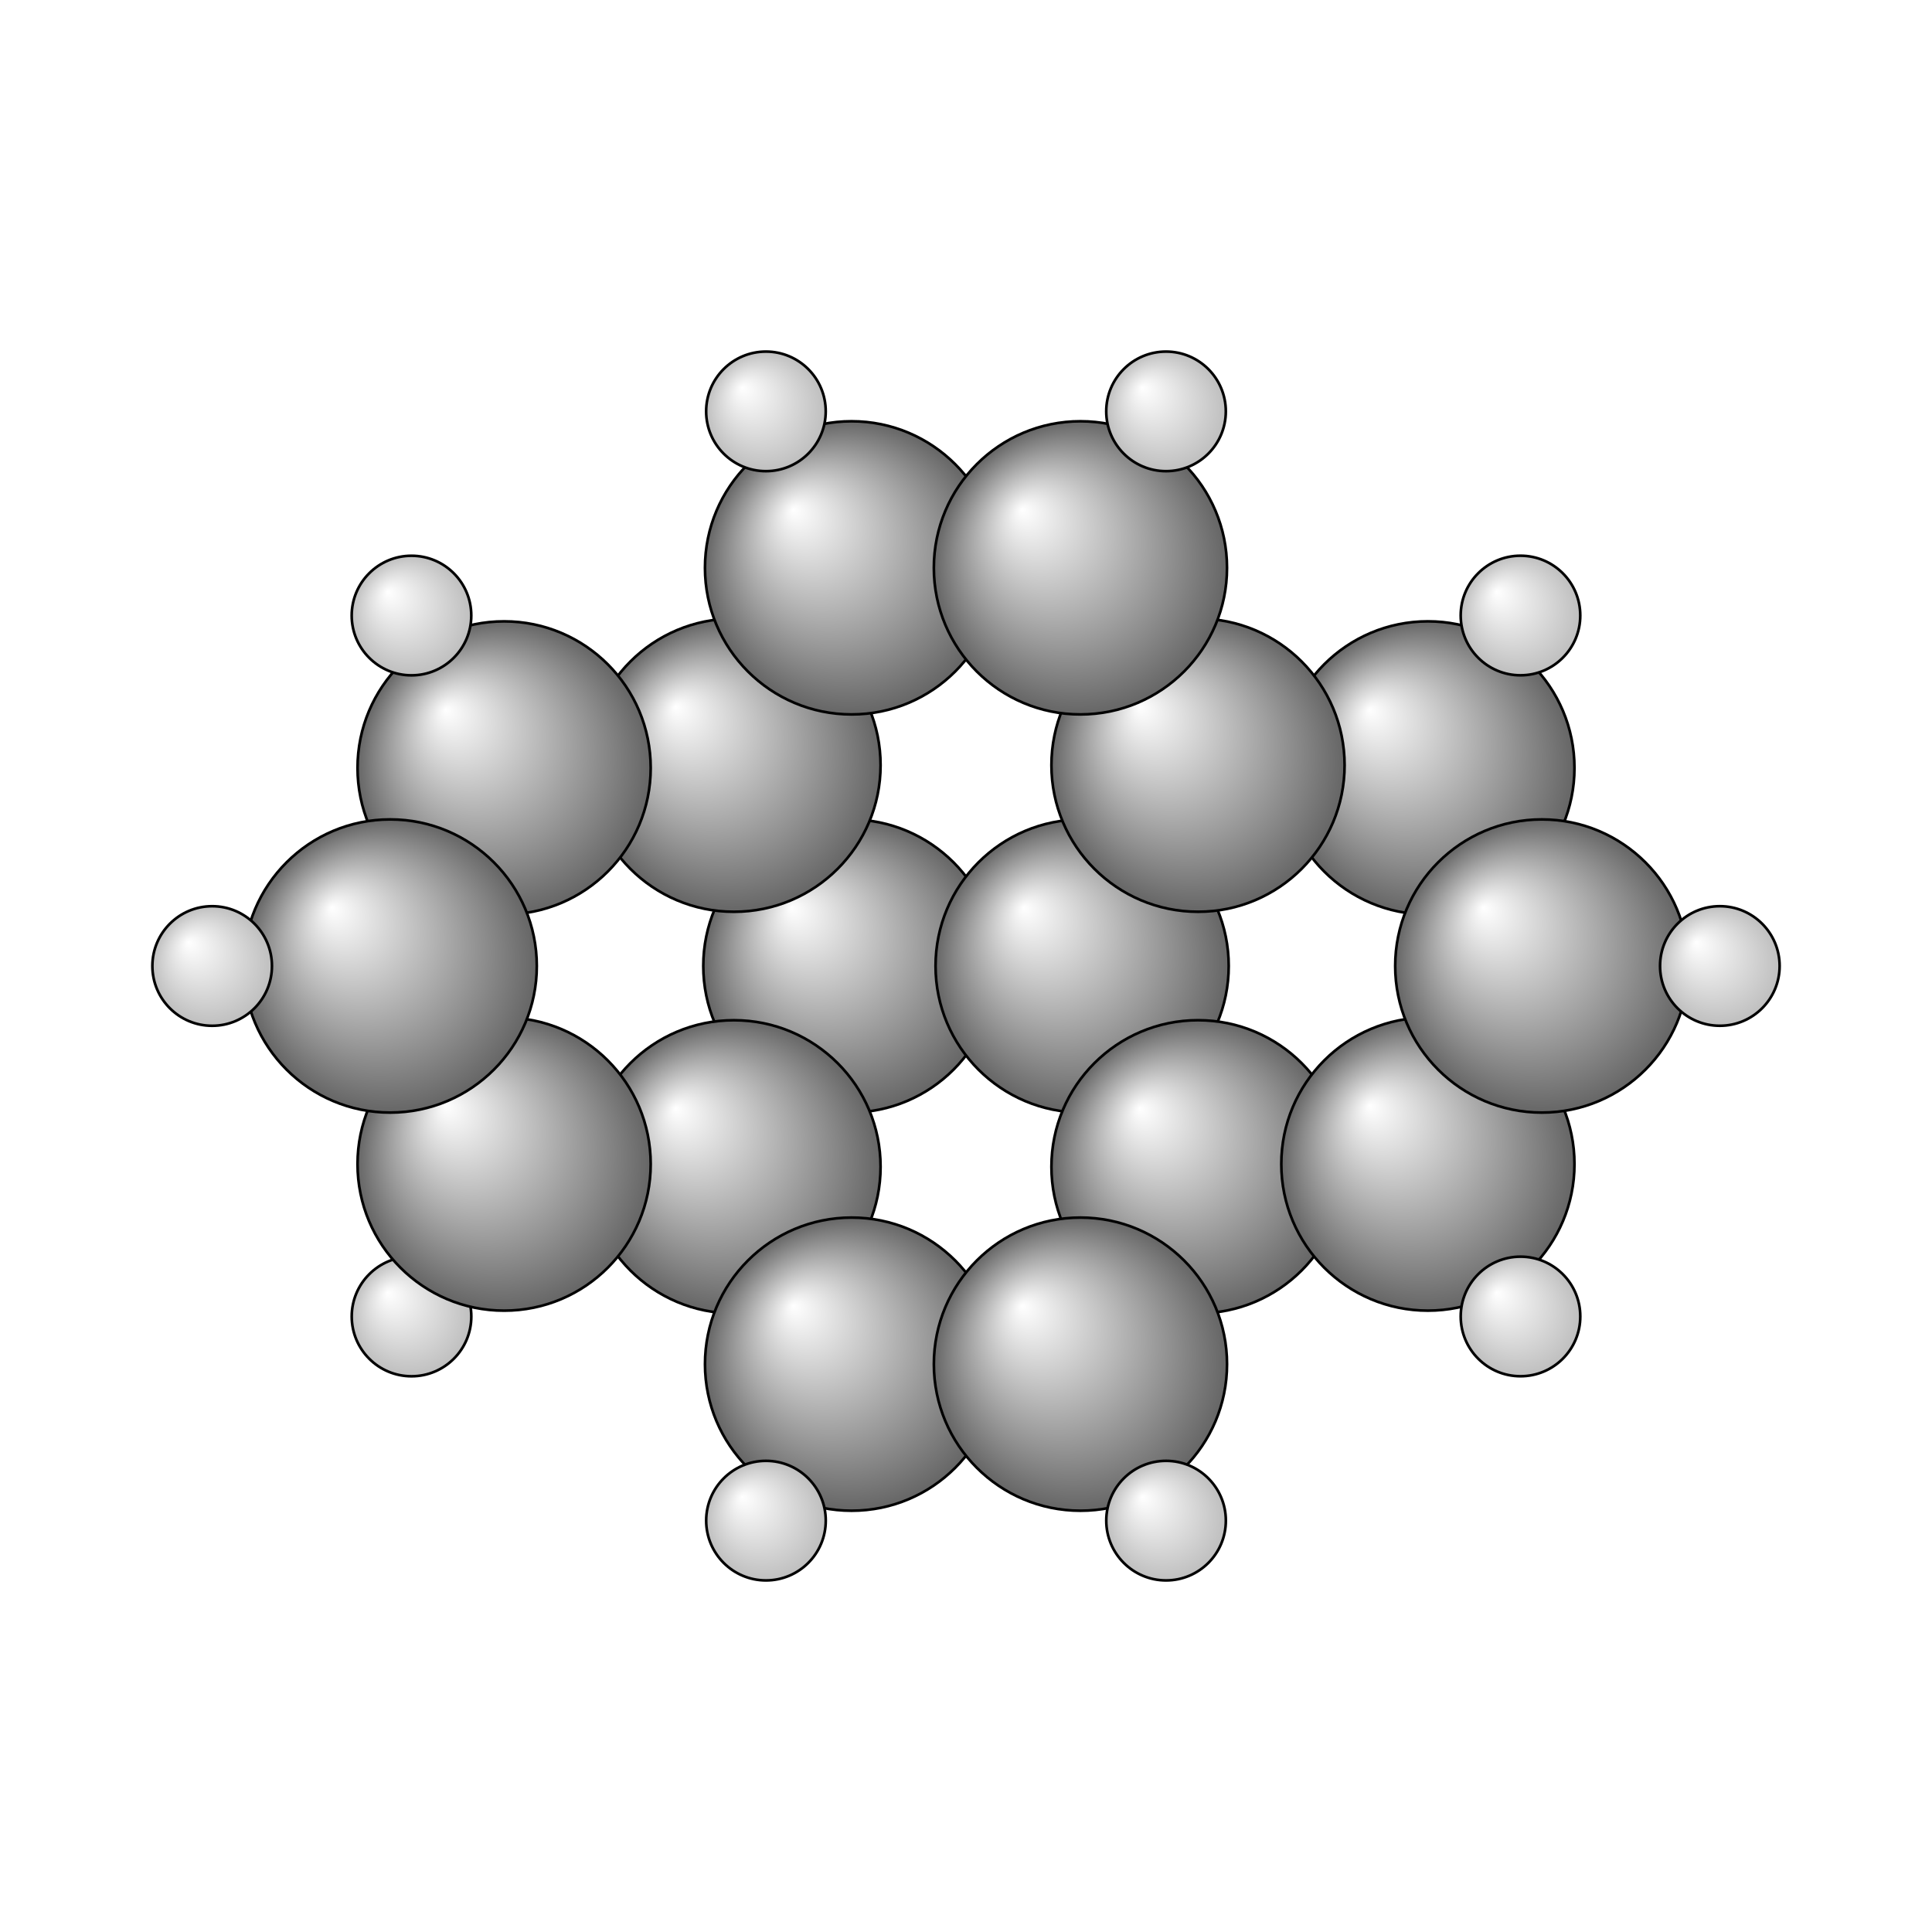 <?xml version="1.0"?>
<svg version="1.1" id="topsvg"
xmlns="http://www.w3.org/2000/svg" xmlns:xlink="http://www.w3.org/1999/xlink"
xmlns:cml="http://www.xml-cml.org/schema" x="0" y="0" width="200px" height="200px" viewBox="0 0 100 100">
<title>31423 - Open Babel Depiction</title>
<rect x="0" y="0" width="100" height="100" fill="white"/>
<defs>
<radialGradient id='radialffffff666666' cx='50%' cy='50%' r='50%' fx='30%' fy='30%'>
  <stop offset=' 0%' stop-color="rgb(255,255,255)"  stop-opacity='1.0'/>
  <stop offset='100%' stop-color="rgb(102,102,102)"  stop-opacity ='1.0'/>
</radialGradient>
<radialGradient id='radialffffffbfbfbf' cx='50%' cy='50%' r='50%' fx='30%' fy='30%'>
  <stop offset=' 0%' stop-color="rgb(255,255,255)"  stop-opacity='1.0'/>
  <stop offset='100%' stop-color="rgb(191,191,191)"  stop-opacity ='1.0'/>
</radialGradient>
</defs>
<g transform="translate(0,0)">
<svg width="100" height="100" x="0" y="0" viewBox="0 0 364.253 289.137"
font-family="sans-serif" stroke="rgb(0,0,0)" stroke-width="4"  stroke-linecap="round">
<line x1="160.5" y1="69.5" x2="144.4" y2="40.0" opacity="1.0" stroke="rgb(0,0,0)"  stroke-width="3.0"/>
<line x1="203.7" y1="69.5" x2="219.8" y2="40.0" opacity="1.0" stroke="rgb(0,0,0)"  stroke-width="3.0"/>
<line x1="160.6" y1="219.6" x2="144.4" y2="249.1" opacity="1.0" stroke="rgb(0,0,0)"  stroke-width="3.0"/>
<line x1="203.7" y1="219.6" x2="219.8" y2="249.1" opacity="1.0" stroke="rgb(0,0,0)"  stroke-width="3.0"/>
<line x1="95.0" y1="107.2" x2="77.6" y2="78.5" opacity="1.0" stroke="rgb(0,0,0)"  stroke-width="3.0"/>
<line x1="269.2" y1="107.2" x2="286.7" y2="78.5" opacity="1.0" stroke="rgb(0,0,0)"  stroke-width="3.0"/>
<line x1="95.0" y1="181.9" x2="77.6" y2="210.6" opacity="1.0" stroke="rgb(0,0,0)"  stroke-width="3.0"/>
<line x1="269.2" y1="181.9" x2="286.7" y2="210.6" opacity="1.0" stroke="rgb(0,0,0)"  stroke-width="3.0"/>
<line x1="73.6" y1="144.6" x2="40.0" y2="144.6" opacity="1.0" stroke="rgb(0,0,0)"  stroke-width="3.0"/>
<line x1="290.7" y1="144.6" x2="324.3" y2="144.6" opacity="1.0" stroke="rgb(0,0,0)"  stroke-width="3.0"/>
<line x1="162.8" y1="143.1" x2="141.0" y2="105.2" opacity="1.0" stroke="rgb(0,0,0)"  stroke-width="3.0"/>
<line x1="157.6" y1="146.1" x2="135.8" y2="108.2" opacity="1.0" stroke="rgb(0,0,0)"  stroke-width="3.0" stroke-dasharray="5.0,5.0"/>
<line x1="141.0" y1="108.2" x2="163.1" y2="71.0" opacity="1.0" stroke="rgb(0,0,0)"  stroke-width="3.0"/>
<line x1="135.8" y1="105.2" x2="158.0" y2="68.0" opacity="1.0" stroke="rgb(0,0,0)"  stroke-width="3.0" stroke-dasharray="5.0,5.0"/>
<line x1="160.5" y1="72.5" x2="203.7" y2="72.5" opacity="1.0" stroke="rgb(0,0,0)"  stroke-width="3.0"/>
<line x1="160.5" y1="66.5" x2="203.7" y2="66.5" opacity="1.0" stroke="rgb(0,0,0)"  stroke-width="3.0" stroke-dasharray="5.0,5.0"/>
<line x1="201.1" y1="71.0" x2="223.3" y2="108.2" opacity="1.0" stroke="rgb(0,0,0)"  stroke-width="3.0"/>
<line x1="206.3" y1="68.0" x2="228.4" y2="105.2" opacity="1.0" stroke="rgb(0,0,0)"  stroke-width="3.0" stroke-dasharray="5.0,5.0"/>
<line x1="223.3" y1="105.2" x2="201.4" y2="143.1" opacity="1.0" stroke="rgb(0,0,0)"  stroke-width="3.0"/>
<line x1="228.5" y1="108.2" x2="206.6" y2="146.1" opacity="1.0" stroke="rgb(0,0,0)"  stroke-width="3.0" stroke-dasharray="5.0,5.0"/>
<line x1="204.0" y1="141.6" x2="160.2" y2="141.6" opacity="1.0" stroke="rgb(0,0,0)"  stroke-width="3.0"/>
<line x1="204.0" y1="147.6" x2="160.2" y2="147.6" opacity="1.0" stroke="rgb(0,0,0)"  stroke-width="3.0" stroke-dasharray="5.0,5.0"/>
<line x1="162.8" y1="143.1" x2="141.0" y2="105.2" opacity="1.0" stroke="rgb(0,0,0)"  stroke-width="3.0"/>
<line x1="157.6" y1="146.1" x2="135.8" y2="108.2" opacity="1.0" stroke="rgb(0,0,0)"  stroke-width="3.0" stroke-dasharray="5.0,5.0"/>
<line x1="138.3" y1="103.7" x2="95.0" y2="104.2" opacity="1.0" stroke="rgb(0,0,0)"  stroke-width="3.0"/>
<line x1="138.4" y1="109.7" x2="95.1" y2="110.2" opacity="1.0" stroke="rgb(0,0,0)"  stroke-width="3.0" stroke-dasharray="5.0,5.0"/>
<line x1="92.4" y1="105.7" x2="71.0" y2="143.1" opacity="1.0" stroke="rgb(0,0,0)"  stroke-width="3.0"/>
<line x1="97.6" y1="108.7" x2="76.2" y2="146.1" opacity="1.0" stroke="rgb(0,0,0)"  stroke-width="3.0" stroke-dasharray="5.0,5.0"/>
<line x1="71.0" y1="146.1" x2="92.4" y2="183.4" opacity="1.0" stroke="rgb(0,0,0)"  stroke-width="3.0"/>
<line x1="76.2" y1="143.1" x2="97.6" y2="180.4" opacity="1.0" stroke="rgb(0,0,0)"  stroke-width="3.0" stroke-dasharray="5.0,5.0"/>
<line x1="95.0" y1="184.9" x2="138.3" y2="185.4" opacity="1.0" stroke="rgb(0,0,0)"  stroke-width="3.0"/>
<line x1="95.1" y1="178.9" x2="138.4" y2="179.4" opacity="1.0" stroke="rgb(0,0,0)"  stroke-width="3.0" stroke-dasharray="5.0,5.0"/>
<line x1="141.0" y1="183.9" x2="162.8" y2="146.1" opacity="1.0" stroke="rgb(0,0,0)"  stroke-width="3.0"/>
<line x1="135.8" y1="180.9" x2="157.6" y2="143.1" opacity="1.0" stroke="rgb(0,0,0)"  stroke-width="3.0" stroke-dasharray="5.0,5.0"/>
<line x1="157.6" y1="143.1" x2="135.8" y2="180.9" opacity="1.0" stroke="rgb(0,0,0)"  stroke-width="3.0"/>
<line x1="162.8" y1="146.1" x2="141.0" y2="183.9" opacity="1.0" stroke="rgb(0,0,0)"  stroke-width="3.0" stroke-dasharray="5.0,5.0"/>
<line x1="135.8" y1="184.0" x2="158.0" y2="221.2" opacity="1.0" stroke="rgb(0,0,0)"  stroke-width="3.0"/>
<line x1="141.0" y1="180.9" x2="163.1" y2="218.1" opacity="1.0" stroke="rgb(0,0,0)"  stroke-width="3.0" stroke-dasharray="5.0,5.0"/>
<line x1="160.6" y1="222.6" x2="203.7" y2="222.6" opacity="1.0" stroke="rgb(0,0,0)"  stroke-width="3.0"/>
<line x1="160.6" y1="216.6" x2="203.7" y2="216.6" opacity="1.0" stroke="rgb(0,0,0)"  stroke-width="3.0" stroke-dasharray="5.0,5.0"/>
<line x1="206.3" y1="221.2" x2="228.4" y2="184.0" opacity="1.0" stroke="rgb(0,0,0)"  stroke-width="3.0"/>
<line x1="201.1" y1="218.1" x2="223.3" y2="180.9" opacity="1.0" stroke="rgb(0,0,0)"  stroke-width="3.0" stroke-dasharray="5.0,5.0"/>
<line x1="228.5" y1="180.9" x2="206.6" y2="143.1" opacity="1.0" stroke="rgb(0,0,0)"  stroke-width="3.0"/>
<line x1="223.3" y1="183.9" x2="201.4" y2="146.1" opacity="1.0" stroke="rgb(0,0,0)"  stroke-width="3.0" stroke-dasharray="5.0,5.0"/>
<line x1="204.0" y1="141.6" x2="160.2" y2="141.6" opacity="1.0" stroke="rgb(0,0,0)"  stroke-width="3.0"/>
<line x1="204.0" y1="147.6" x2="160.2" y2="147.6" opacity="1.0" stroke="rgb(0,0,0)"  stroke-width="3.0" stroke-dasharray="5.0,5.0"/>
<line x1="269.2" y1="104.2" x2="225.9" y2="103.7" opacity="1.0" stroke="rgb(0,0,0)"  stroke-width="3.0"/>
<line x1="269.2" y1="110.2" x2="225.8" y2="109.7" opacity="1.0" stroke="rgb(0,0,0)"  stroke-width="3.0" stroke-dasharray="5.0,5.0"/>
<line x1="223.3" y1="105.2" x2="201.4" y2="143.1" opacity="1.0" stroke="rgb(0,0,0)"  stroke-width="3.0"/>
<line x1="228.5" y1="108.2" x2="206.6" y2="146.1" opacity="1.0" stroke="rgb(0,0,0)"  stroke-width="3.0" stroke-dasharray="5.0,5.0"/>
<line x1="201.4" y1="146.1" x2="223.3" y2="183.9" opacity="1.0" stroke="rgb(0,0,0)"  stroke-width="3.0"/>
<line x1="206.6" y1="143.1" x2="228.5" y2="180.9" opacity="1.0" stroke="rgb(0,0,0)"  stroke-width="3.0" stroke-dasharray="5.0,5.0"/>
<line x1="225.9" y1="185.4" x2="269.2" y2="184.9" opacity="1.0" stroke="rgb(0,0,0)"  stroke-width="3.0"/>
<line x1="225.8" y1="179.4" x2="269.2" y2="178.9" opacity="1.0" stroke="rgb(0,0,0)"  stroke-width="3.0" stroke-dasharray="5.0,5.0"/>
<line x1="271.8" y1="183.4" x2="293.3" y2="146.1" opacity="1.0" stroke="rgb(0,0,0)"  stroke-width="3.0"/>
<line x1="266.6" y1="180.4" x2="288.1" y2="143.1" opacity="1.0" stroke="rgb(0,0,0)"  stroke-width="3.0" stroke-dasharray="5.0,5.0"/>
<line x1="293.3" y1="143.1" x2="271.8" y2="105.7" opacity="1.0" stroke="rgb(0,0,0)"  stroke-width="3.0"/>
<line x1="288.1" y1="146.1" x2="266.6" y2="108.7" opacity="1.0" stroke="rgb(0,0,0)"  stroke-width="3.0" stroke-dasharray="5.0,5.0"/>
<circle cx="269.209" cy="107.223" r="27.636" opacity="1" style="stroke:black;stroke-width:0.5;fill:url(#radialffffff666666)"/>
<circle cx="286.667" cy="78.488" r="11.273" opacity="1" style="stroke:black;stroke-width:0.5;fill:url(#radialffffffbfbfbf)"/>
<circle cx="77.586" cy="210.648" r="11.273" opacity="1" style="stroke:black;stroke-width:0.5;fill:url(#radialffffffbfbfbf)"/>
<circle cx="160.231" cy="144.568" r="27.636" opacity="1" style="stroke:black;stroke-width:0.5;fill:url(#radialffffff666666)"/>
<circle cx="204.022" cy="144.568" r="27.636" opacity="1" style="stroke:black;stroke-width:0.5;fill:url(#radialffffff666666)"/>
<circle cx="138.384" cy="106.71" r="27.636" opacity="1" style="stroke:black;stroke-width:0.5;fill:url(#radialffffff666666)"/>
<circle cx="225.869" cy="106.707" r="27.636" opacity="1" style="stroke:black;stroke-width:0.5;fill:url(#radialffffff666666)"/>
<circle cx="138.384" cy="182.429" r="27.636" opacity="1" style="stroke:black;stroke-width:0.5;fill:url(#radialffffff666666)"/>
<circle cx="225.869" cy="182.426" r="27.636" opacity="1" style="stroke:black;stroke-width:0.5;fill:url(#radialffffff666666)"/>
<circle cx="160.549" cy="69.501" r="27.636" opacity="1" style="stroke:black;stroke-width:0.5;fill:url(#radialffffff666666)"/>
<circle cx="203.701" cy="69.501" r="27.636" opacity="1" style="stroke:black;stroke-width:0.5;fill:url(#radialffffff666666)"/>
<circle cx="160.552" cy="219.635" r="27.636" opacity="1" style="stroke:black;stroke-width:0.5;fill:url(#radialffffff666666)"/>
<circle cx="203.704" cy="219.635" r="27.636" opacity="1" style="stroke:black;stroke-width:0.5;fill:url(#radialffffff666666)"/>
<circle cx="95.044" cy="107.226" r="27.636" opacity="1" style="stroke:black;stroke-width:0.5;fill:url(#radialffffff666666)"/>
<circle cx="95.044" cy="181.913" r="27.636" opacity="1" style="stroke:black;stroke-width:0.5;fill:url(#radialffffff666666)"/>
<circle cx="269.209" cy="181.91" r="27.636" opacity="1" style="stroke:black;stroke-width:0.5;fill:url(#radialffffff666666)"/>
<circle cx="73.571" cy="144.568" r="27.636" opacity="1" style="stroke:black;stroke-width:0.5;fill:url(#radialffffff666666)"/>
<circle cx="290.681" cy="144.568" r="27.636" opacity="1" style="stroke:black;stroke-width:0.5;fill:url(#radialffffff666666)"/>
<circle cx="144.408" cy="40" r="11.273" opacity="1" style="stroke:black;stroke-width:0.5;fill:url(#radialffffffbfbfbf)"/>
<circle cx="219.839" cy="40" r="11.273" opacity="1" style="stroke:black;stroke-width:0.5;fill:url(#radialffffffbfbfbf)"/>
<circle cx="144.414" cy="249.137" r="11.273" opacity="1" style="stroke:black;stroke-width:0.5;fill:url(#radialffffffbfbfbf)"/>
<circle cx="219.845" cy="249.137" r="11.273" opacity="1" style="stroke:black;stroke-width:0.5;fill:url(#radialffffffbfbfbf)"/>
<circle cx="40" cy="144.568" r="11.273" opacity="1" style="stroke:black;stroke-width:0.5;fill:url(#radialffffffbfbfbf)"/>
<circle cx="324.253" cy="144.565" r="11.273" opacity="1" style="stroke:black;stroke-width:0.5;fill:url(#radialffffffbfbfbf)"/>
<circle cx="77.58" cy="78.495" r="11.273" opacity="1" style="stroke:black;stroke-width:0.5;fill:url(#radialffffffbfbfbf)"/>
<circle cx="286.67" cy="210.642" r="11.273" opacity="1" style="stroke:black;stroke-width:0.5;fill:url(#radialffffffbfbfbf)"/>
</svg>
</g>
</svg>
